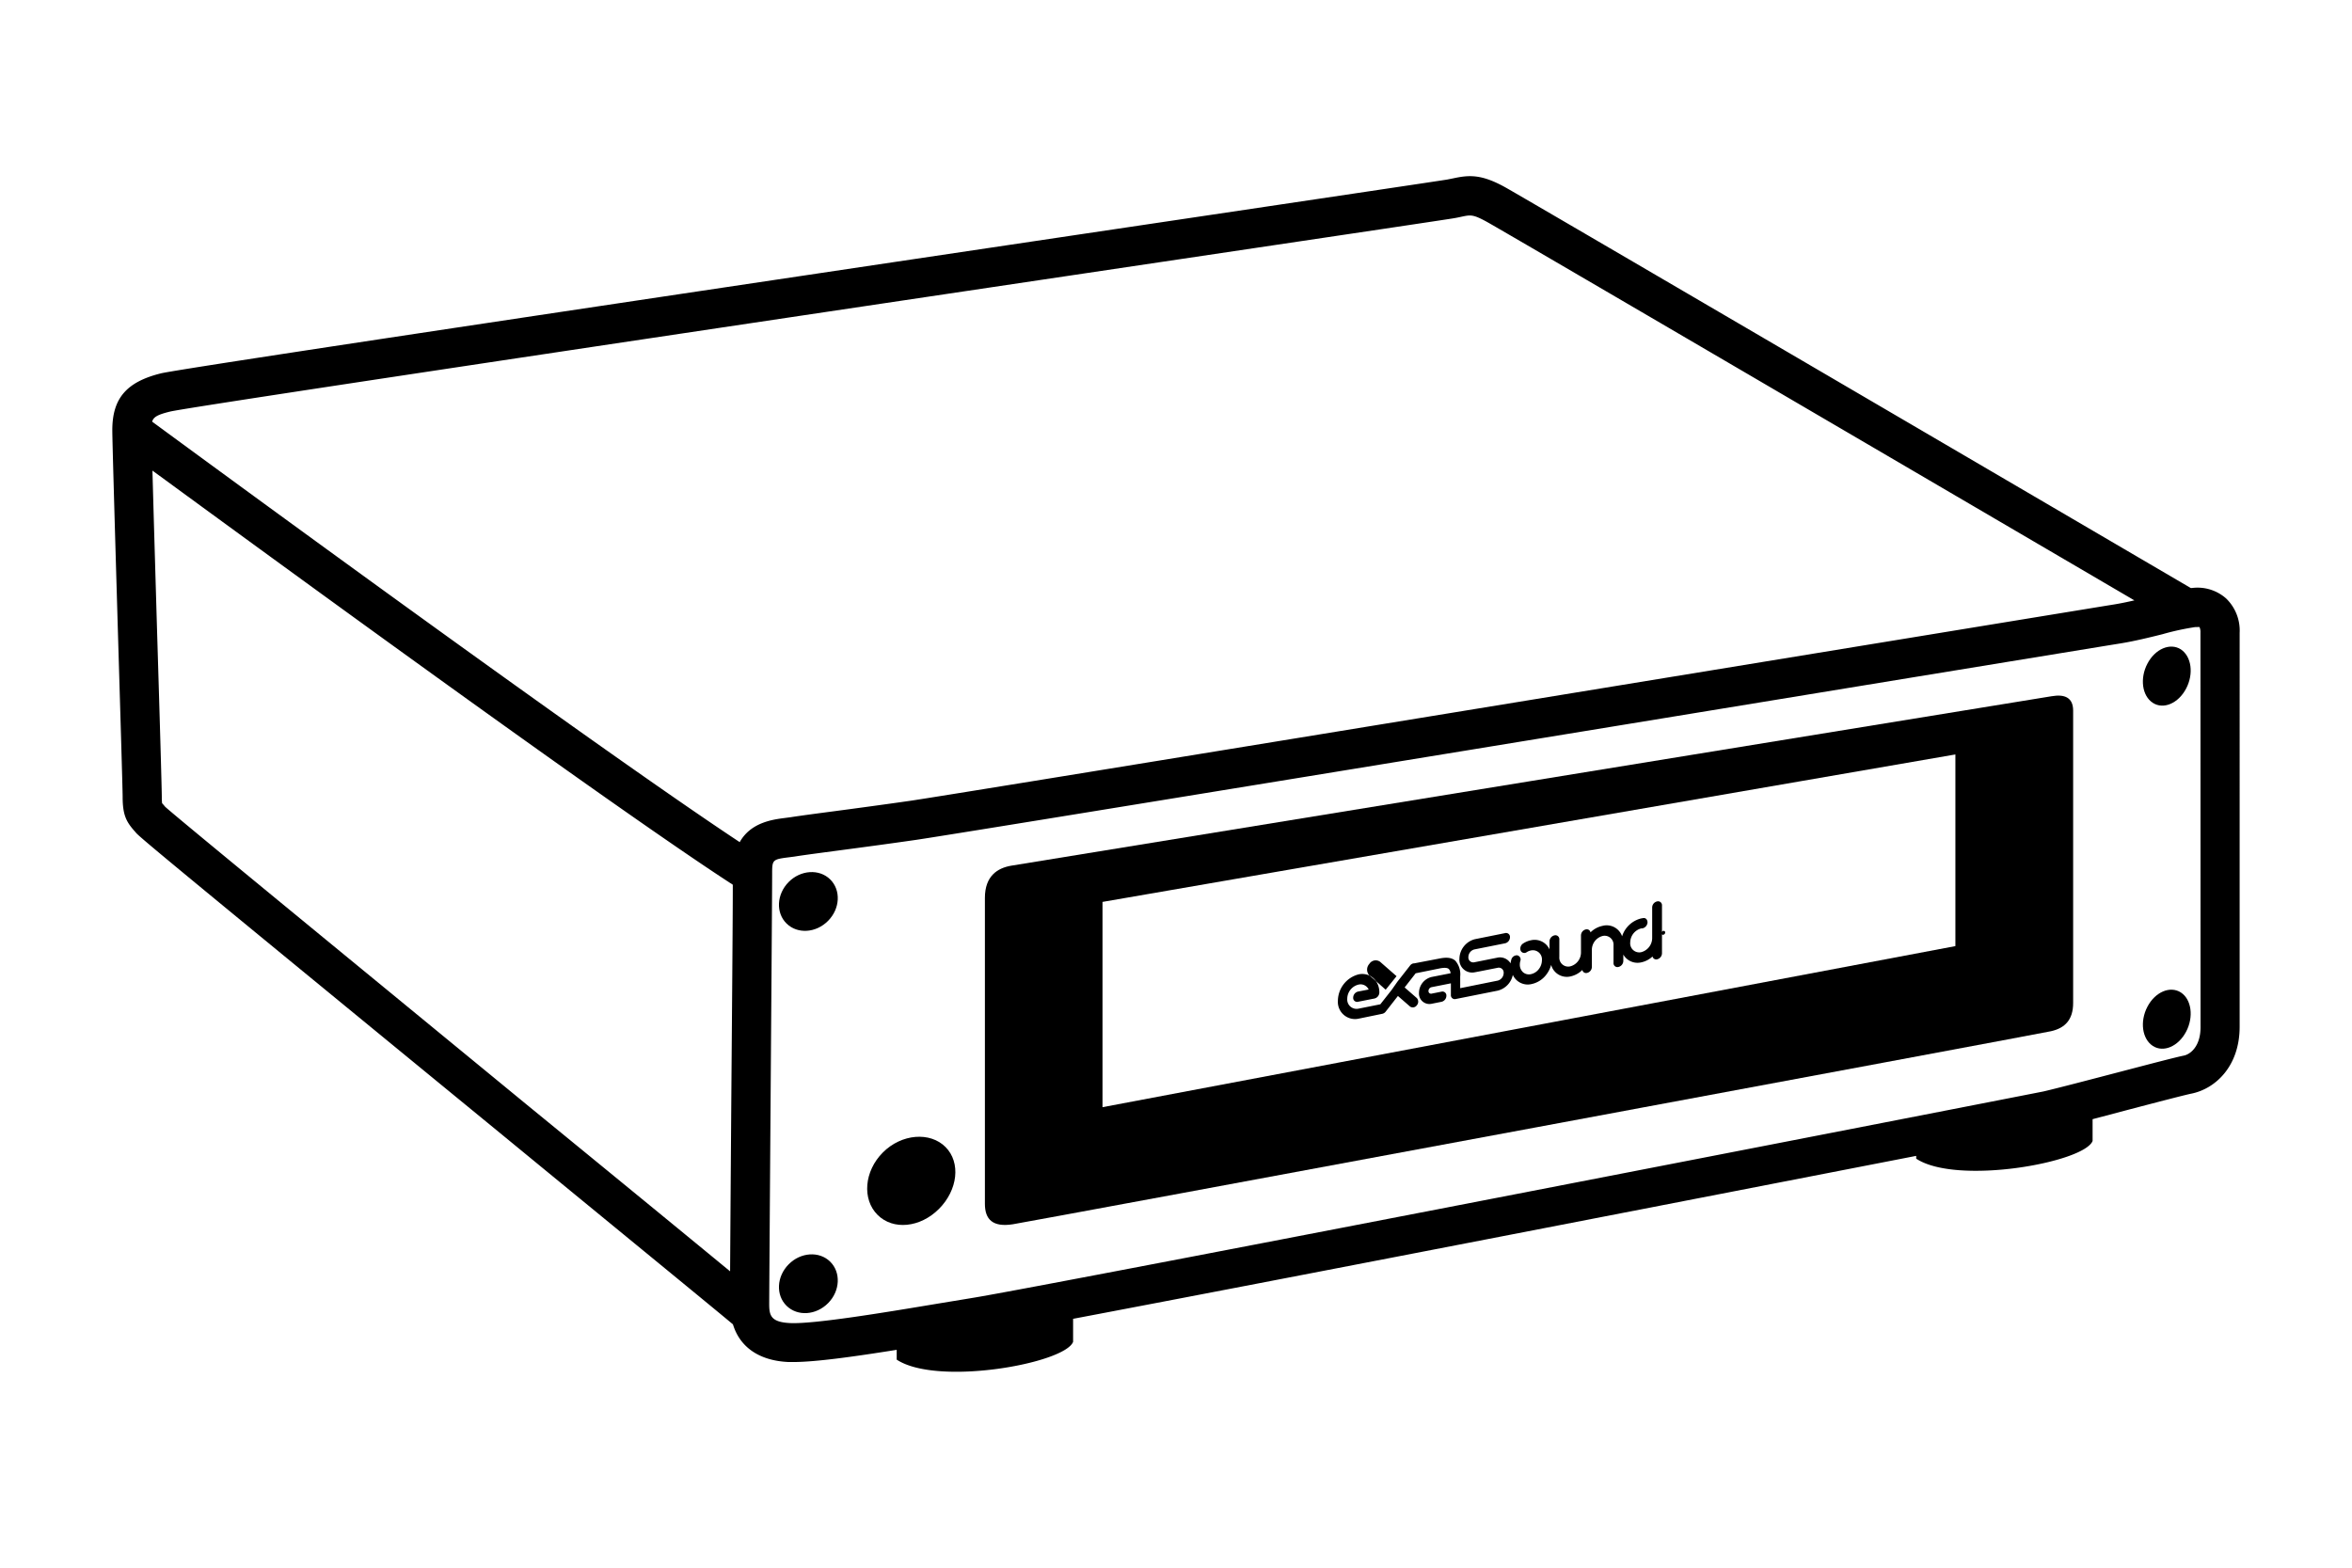 <svg id="Artwork" xmlns="http://www.w3.org/2000/svg" viewBox="0 0 480 320"><defs><style>.cls-1{fill:#000;}</style></defs><g id="Page-1"><g id="SVGS"><path class="cls-1" d="M454.31,122.16a8.79,8.79,0,0,0-7-2.13l-.21,0C429.75,109.87,311.8,40.8,307.28,38.28c-5-2.8-7.52-2.56-10.74-1.87l-1.2.24c-1.16.2-25,3.75-55.2,8.25C137.49,60.19,36.92,75.21,32.85,76.21c-7.06,1.75-9.93,5.12-9.93,11.61,0,2.07.54,20.5,1.11,40,.49,16.4,1,33.36,1,34.86,0,3.6.73,5,2.25,6.76.13.15.28.31.44.51.7.87,7,6.13,74.77,61.69,21.9,18,42.69,35,47.09,38.69,1.42,4.67,5.37,7.42,11.34,7.69.31,0,.65,0,1,0,4.56,0,12.63-1.14,21.08-2.49v2c8.29,5.48,34.3.79,36-3.63v-4.7c39.54-7.48,127.15-24.51,172.06-33.26v.57c8.3,5.48,34.31.79,36-3.62v-4.44l7.57-2c5.54-1.45,11.27-2.95,12.62-3.22,4.89-1,9.82-5.59,9.82-13.64V129.18A9.1,9.1,0,0,0,454.31,122.16ZM34.76,84c4.89-1.13,136.08-20.67,206.56-31.17,35.74-5.32,54.44-8.11,55.43-8.29.53-.09,1-.19,1.46-.29,1.93-.41,2.39-.51,5.17,1,4,2.21,101.12,59.09,132.21,77.3-1.41.32-2.82.62-4.19.84s-17.58,2.87-41.93,6.86c-68.48,11.21-195.94,32.09-203.7,33.21-5.65.81-11.16,1.55-15.6,2.14-3.88.51-6.95.92-8.8,1.21l-1.21.16c-2.5.32-6.95.91-9.2,4.93C121,152.09,43.33,95.09,31.05,86.07,31.32,85.12,32.16,84.63,34.76,84Zm-1,80.74-.51-.6-.17-.18a10.59,10.59,0,0,1-.06-1.26c0-1.62-.45-17.13-1-35.09-.33-11.34-.7-23.64-.91-31.55,21.87,16,93.22,68.19,118.44,84.53,0,8.06-.21,30.89-.36,51.34-.08,11.1-.15,21.23-.19,27.58-7.85-6.47-22.19-18.23-41.47-34C76,199.59,36.84,167.5,33.75,164.72Zm415.33,44.93c0,4-2.14,5.54-3.4,5.8-1.57.31-6.9,1.71-13.06,3.32s-12.88,3.37-15.6,4c-1.12.25-204.09,39.84-218.67,42.16l-7.46,1.23c-10.43,1.74-24.71,4.11-29.62,3.89-4-.18-4.3-1.59-4.3-3.9,0-1.68.11-16.73.23-34.16.17-23.39.37-49.9.37-53.9,0-2.68.2-2.71,3.6-3.14.48-.06,1-.12,1.43-.2,1.76-.27,4.79-.67,8.63-1.18,4.45-.59,10-1.33,15.69-2.15,7.83-1.13,135.34-22,203.84-33.24,23.47-3.84,40.43-6.62,41.9-6.85,2.92-.47,6-1.23,8.64-1.89A53.08,53.08,0,0,1,448,128h.34a3,3,0,0,1,.54,0,2.49,2.49,0,0,1,.19,1.14Z"/><path class="cls-1" d="M180.18,235.24c-3.82,3.83-4.28,9.55-1.09,12.74s8.73,2.61,12.55-1.23,4.48-9.44,1.33-12.61S184,231.42,180.18,235.24Z"/><path class="cls-1" d="M445.07,132.55c-2.19-1.4-5.24-.1-6.82,2.91s-1.1,6.57,1.09,8,5.23.1,6.81-2.91S447.25,134,445.07,132.55Z"/><path class="cls-1" d="M445.07,202.58c-2.19-1.4-5.24-.1-6.82,2.91s-1.09,6.57,1.09,8,5.23.1,6.81-2.91S447.25,204,445.07,202.58Z"/><path class="cls-1" d="M160.94,180.05c-2.46,2.5-2.64,6.29-.41,8.47s6,1.94,8.47-.56,2.64-6.28.42-8.46S163.39,177.56,160.94,180.05Z"/><path class="cls-1" d="M160.94,258.09c-2.46,2.49-2.64,6.28-.41,8.46s6,1.94,8.47-.55,2.64-6.29.42-8.47S163.39,255.59,160.94,258.09Z"/><path class="cls-1" d="M418.68,142.12c-2.27.4-209.56,34.11-212.33,34.59S201,178.8,201,183.28v62.45c0,3.21,1.63,4.81,5.7,4.17s208.91-38.76,211.84-39.4,4.55-2.4,4.55-5.76V145C423.07,142.45,421.44,141.64,418.68,142.12Zm-19.62,51L225,226v-41.9L399.06,154Z"/><path class="cls-1" d="M339.44,190.81a.5.5,0,0,0,.4-.47.32.32,0,0,0-.4-.32.5.5,0,0,0-.4.46A.33.33,0,0,0,339.44,190.81Z"/><path class="cls-1" d="M280.79,200.25l2,1.77,2.22-2.76-3.37-2.95a1.53,1.53,0,0,0-2.18.44,1.73,1.73,0,0,0,0,2.35l.06.05A3.32,3.32,0,0,1,280.79,200.25Z"/><path class="cls-1" d="M277.24,207.94l4.86-1a1.17,1.17,0,0,0,.67-.42.39.39,0,0,0,.08-.1l2.44-3.12,2.49,2.17a1,1,0,0,0,1.37-.27,1.11,1.11,0,0,0,0-1.47l-2.49-2.17,2.25-2.89,4.94-1c.93-.18,1.52-.14,1.82.12a1.44,1.44,0,0,1,.37.87l-3.86.76a3.36,3.36,0,0,0-2.59,3.24,2.13,2.13,0,0,0,2.59,2.23l2-.4a1.27,1.27,0,0,0,1-1.23.8.8,0,0,0-1-.84l-2,.4a.52.52,0,0,1-.65-.55.79.79,0,0,1,.65-.77l3.92-.78v2.36a.8.8,0,0,0,1,.84h0l8.57-1.71a4.18,4.18,0,0,0,3.07-3.21,3.34,3.34,0,0,0,3.82,1.87,5.09,5.09,0,0,0,3-1.91,5.78,5.78,0,0,0,1-2,3.32,3.32,0,0,0,3.95,2.35,4.91,4.91,0,0,0,2.42-1.32.77.77,0,0,0,.94.61,1.27,1.27,0,0,0,1-1.23v-3.51a2.93,2.93,0,0,1,2.21-2.81,1.82,1.82,0,0,1,2.21,1.93v3.55a.8.8,0,0,0,1,.85,1.29,1.29,0,0,0,1-1.23v-1.3a3.34,3.34,0,0,0,3.66,1.59,4.87,4.87,0,0,0,2.3-1.2.77.77,0,0,0,.93.58,1.29,1.29,0,0,0,1-1.23v-9.75a.8.8,0,0,0-1-.84,1.28,1.28,0,0,0-1,1.23v6.06a1.64,1.64,0,0,0,0,.22,3,3,0,0,1-2.24,2.85,1.85,1.85,0,0,1-2.24-2,3,3,0,0,1,2.24-2.85l.22,0a1.34,1.34,0,0,0,1.07-1.19c0-.58-.34-1-.88-.92l-.41.07a5.45,5.45,0,0,0-3.9,3.65A3.33,3.33,0,0,0,327,189a4.88,4.88,0,0,0-2.41,1.32.77.77,0,0,0-.94-.61,1.28,1.28,0,0,0-1,1.23v3.51a2.93,2.93,0,0,1-2.21,2.81,1.82,1.82,0,0,1-2.21-1.93v-3.55a.8.8,0,0,0-1-.85,1.29,1.29,0,0,0-1,1.23v1.64a3.34,3.34,0,0,0-3.8-1.87,4.48,4.48,0,0,0-1.56.64,1.24,1.24,0,0,0-.54,1.45.82.82,0,0,0,1.26.33,2.44,2.44,0,0,1,.84-.34,1.86,1.86,0,0,1,2.25,2,3,3,0,0,1-.66,1.84,2.75,2.75,0,0,1-1.59,1,1.84,1.84,0,0,1-1.6-.39,2.06,2.06,0,0,1-.66-1.58,2.55,2.55,0,0,1,.1-.72.86.86,0,0,0-.65-1.16,1.18,1.18,0,0,0-1.2.93,4.68,4.68,0,0,0-.14.71,2.53,2.53,0,0,0-2.74-1.15l-1,.2h0l-3.65.73a1,1,0,0,1-1.22-1.07,1.62,1.62,0,0,1,1.22-1.55l6.27-1.25a1.29,1.29,0,0,0,1-1.23.8.8,0,0,0-1-.85L301,191.71a4.21,4.21,0,0,0-3.16,4,2.61,2.61,0,0,0,3.16,2.75l1-.19h0l3.64-.72a1,1,0,0,1,1.23,1.07,1.62,1.62,0,0,1-1.23,1.55L298,201.71v-2.4a4.22,4.22,0,0,0-1-3.21c-.69-.61-1.71-.75-3.2-.45l-5.22,1-.12,0a1.1,1.1,0,0,0-.69.44l-2.57,3.28h0L284,202.08h0L281.7,205l-4.46.89a1.9,1.9,0,0,1-2.29-2,3,3,0,0,1,2.29-2.91,1.82,1.82,0,0,1,2.08,1l-2.16.42a1.29,1.29,0,0,0-1,1.23.8.8,0,0,0,1,.85l3.34-.66a1.29,1.29,0,0,0,1-1.23,4.1,4.1,0,0,0-.68-2.32l-1.26-1.1a3.51,3.51,0,0,0-2.29-.28,5.63,5.63,0,0,0-4.23,5.38A3.5,3.5,0,0,0,277.24,207.94Z"/></g></g></svg>